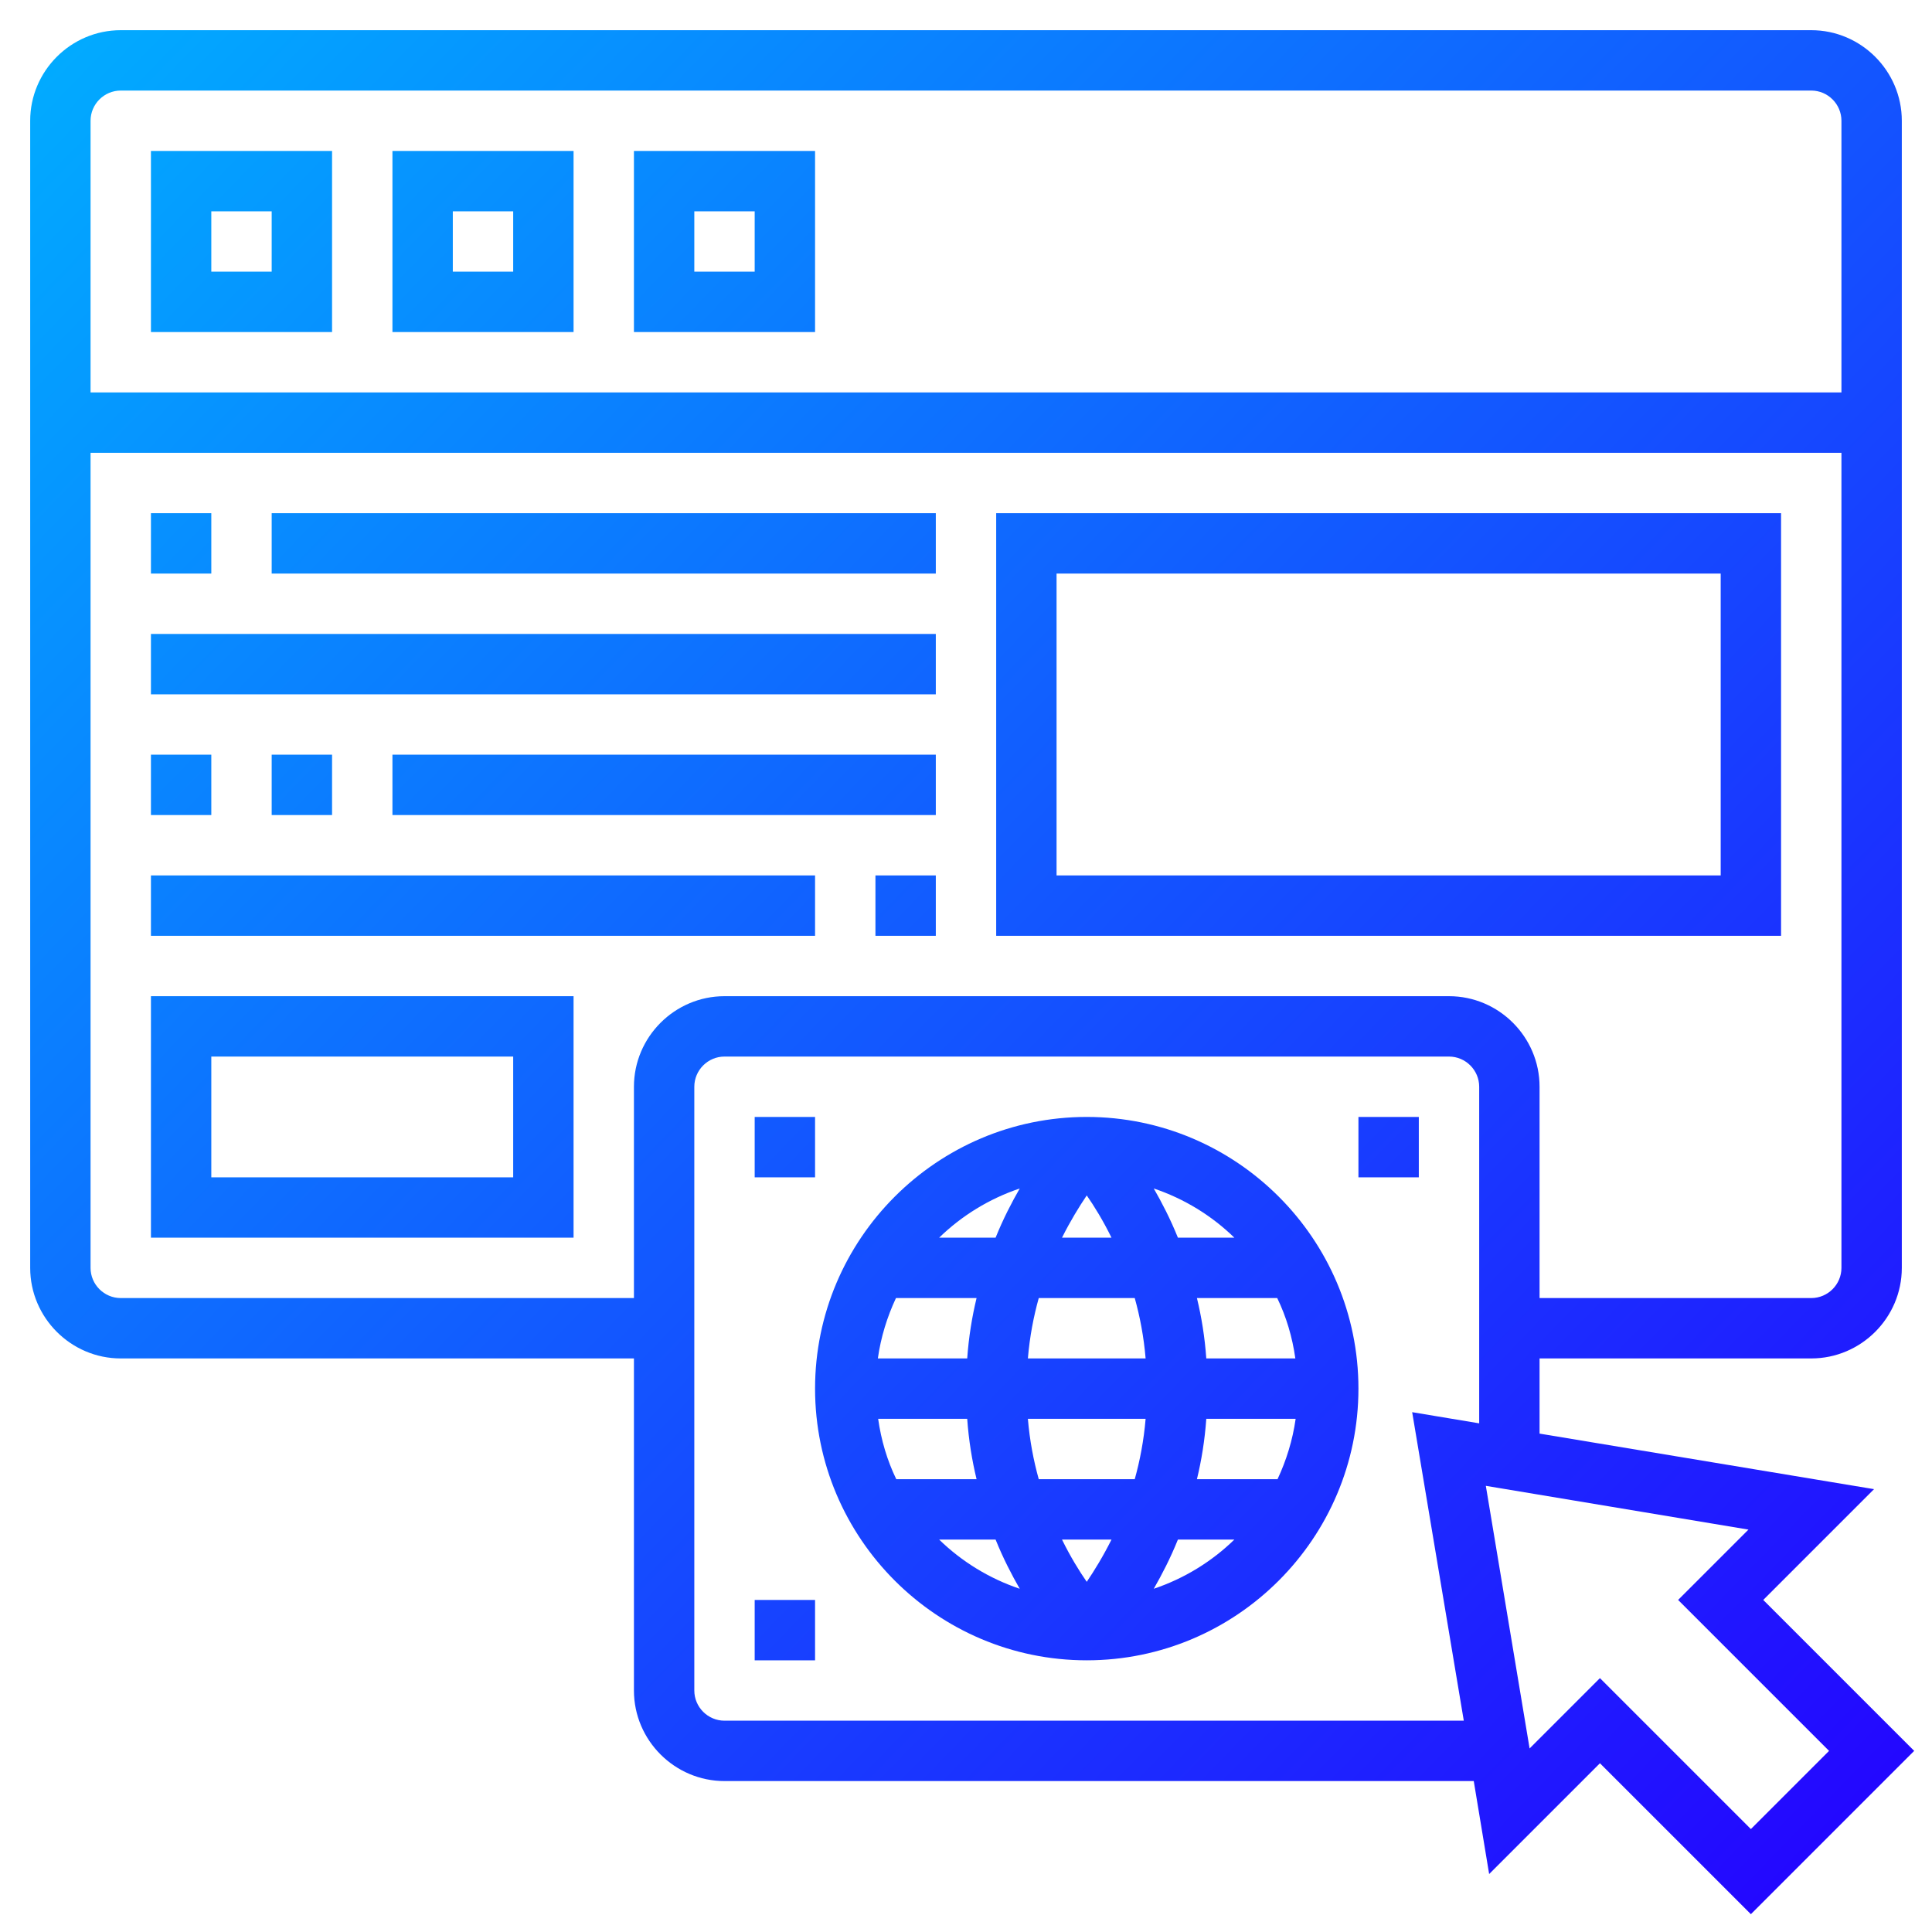 <?xml version="1.0" encoding="utf-8"?>
<!-- Generator: Adobe Illustrator 26.0.2, SVG Export Plug-In . SVG Version: 6.00 Build 0)  -->
<svg version="1.1" id="Layer_5" xmlns="http://www.w3.org/2000/svg" xmlns:xlink="http://www.w3.org/1999/xlink" x="0px" y="0px"
	 viewBox="0 0 64 64" style="enable-background:new 0 0 64 64;" xml:space="preserve">
<style type="text/css">
	.st0{fill:url(#SVGID_1_);}
</style>
<linearGradient id="SVGID_1_" gradientUnits="userSpaceOnUse" x1="3.506" y1="-4.617" x2="68.506" y2="58.383">
	<stop  offset="0" style="stop-color:#00B1FF"/>
	<stop  offset="1" style="stop-color:#2500FF"/>
</linearGradient>
<path class="st0" d="M36,37c-4.96,0-9,4.04-9,9s4.04,9,9,9s9-4.04,9-9S40.96,37,36,37z M34.41,49c-0.17-0.61-0.3-1.28-0.36-2h3.9
	c-0.06,0.72-0.19,1.39-0.36,2H34.41z M36.82,51c-0.28,0.56-0.57,1.03-0.82,1.4c-0.25-0.36-0.54-0.83-0.82-1.4H36.82z M34.05,45
	c0.06-0.72,0.19-1.39,0.36-2h3.18c0.17,0.61,0.3,1.28,0.36,2H34.05z M35.18,41c0.28-0.56,0.57-1.03,0.82-1.4
	c0.25,0.36,0.54,0.83,0.82,1.4H35.18z M32.98,41h-1.87c0.75-0.73,1.66-1.29,2.67-1.63C33.51,39.84,33.23,40.38,32.98,41z M32.35,43
	c-0.15,0.62-0.26,1.29-0.31,2h-2.96c0.1-0.71,0.31-1.38,0.6-2H32.35z M32.04,47c0.05,0.71,0.16,1.38,0.31,2h-2.66
	c-0.3-0.62-0.5-1.29-0.6-2H32.04z M32.98,51c0.25,0.62,0.53,1.16,0.8,1.63c-1.01-0.34-1.92-0.9-2.67-1.63H32.98z M39.02,51h1.87
	c-0.75,0.73-1.66,1.29-2.67,1.63C38.49,52.16,38.77,51.62,39.02,51z M39.65,49c0.15-0.62,0.26-1.29,0.31-2h2.96
	c-0.1,0.71-0.31,1.38-0.6,2H39.65z M39.96,45c-0.05-0.71-0.16-1.38-0.31-2h2.66c0.3,0.62,0.5,1.29,0.6,2H39.96z M39.02,41
	c-0.25-0.62-0.53-1.16-0.8-1.63c1.01,0.34,1.92,0.9,2.67,1.63H39.02z M62.08,49.33L51,47.49V45h9c1.65,0,3-1.35,3-3V4
	c0-1.65-1.35-3-3-3H4C2.35,1,1,2.35,1,4v38c0,1.65,1.35,3,3,3h17v11c0,1.65,1.35,3,3,3h24.82l0.51,3.08L53,58.41l5,5L63.41,58l-5-5
	L62.08,49.33z M4,3h56c0.55,0,1,0.45,1,1v9H3V4C3,3.45,3.45,3,4,3z M4,43c-0.55,0-1-0.45-1-1V15h58v27c0,0.55-0.45,1-1,1h-9v-7
	c0-1.65-1.35-3-3-3H24c-1.65,0-3,1.35-3,3v7H4z M24,57c-0.55,0-1-0.45-1-1V36c0-0.55,0.45-1,1-1h24c0.55,0,1,0.45,1,1v11.15
	l-2.22-0.37L48.49,57H24z M60.59,58L58,60.59l-5-5l-2.33,2.33l-1.45-8.7l8.7,1.45L55.59,53L60.59,58z M11,5H5v6h6V5z M9,9H7V7h2V9z
	 M19,5h-6v6h6V5z M17,9h-2V7h2V9z M27,5h-6v6h6V5z M25,9h-2V7h2V9z M59,17H33v14h26V17z M57,29H35V19h22V29z M7,19H5v-2h2V19z
	 M31,19H9v-2h22V19z M31,23H5v-2h26V23z M7,27H5v-2h2V27z M9,27v-2h2v2H9z M13,25h18v2H13V25z M29,29h2v2h-2V29z M27,31H5v-2h22V31z
	 M5,41h14v-8H5V41z M7,35h10v4H7V35z M27,39h-2v-2h2V39z M47,39h-2v-2h2V39z M25,53h2v2h-2V53z"/>
</svg>
